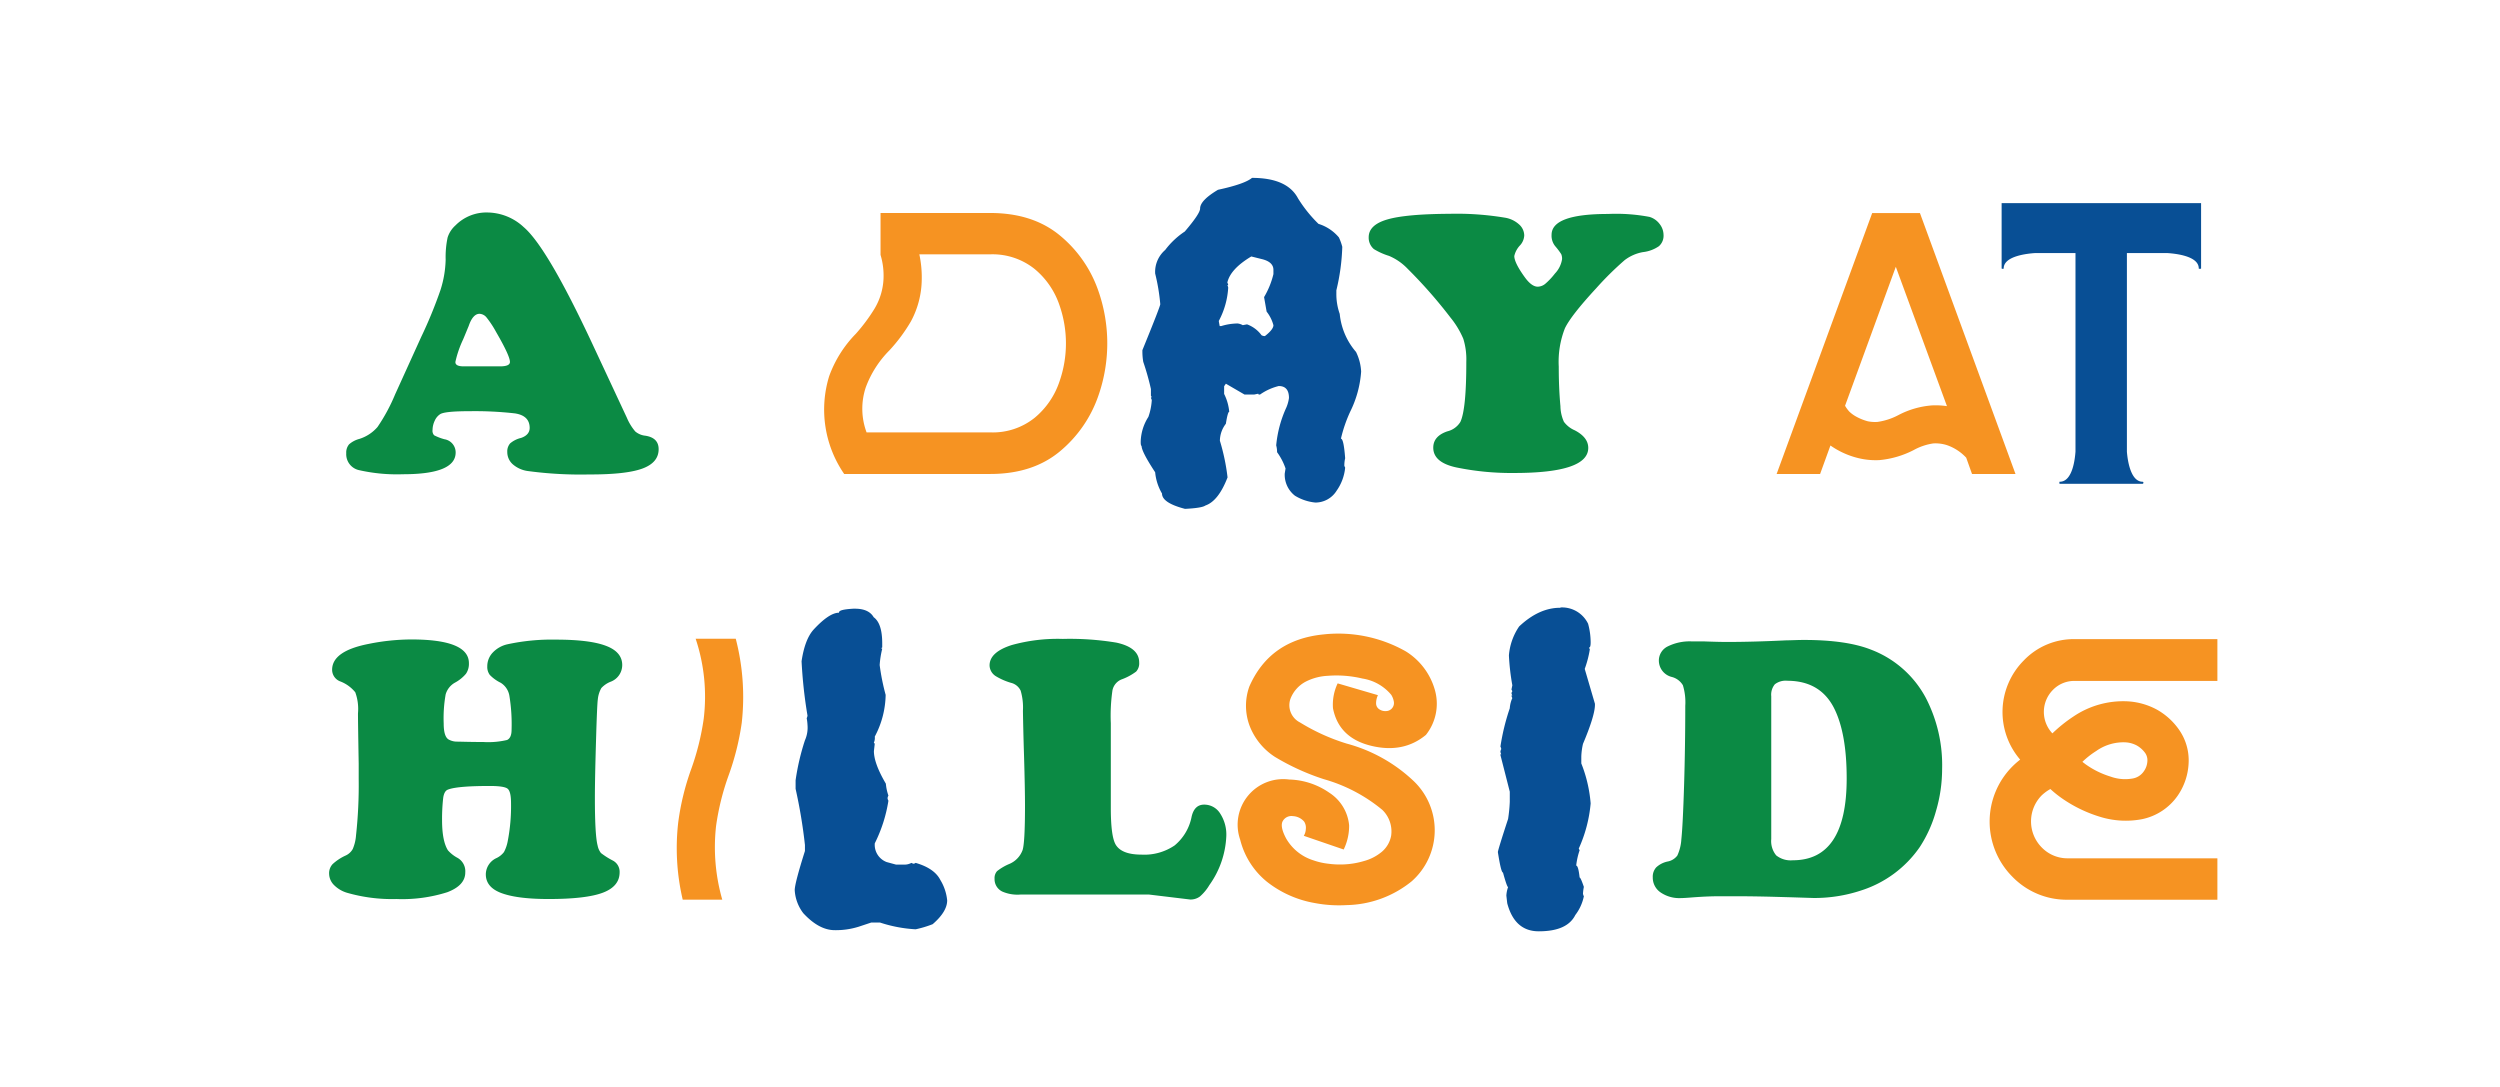 <svg id="Layer_1" data-name="Layer 1" xmlns="http://www.w3.org/2000/svg" viewBox="0 0 460 200"><defs><style>.cls-1{fill:#084f95;}.cls-2{fill:#0b8a44;}.cls-3{fill:#f69322;}</style></defs><path class="cls-1" d="M287.21,111.77a5.32,5.32,0,0,1,5,3,13.13,13.13,0,0,1,.47,3.45c0,.63-.1.94-.31.94l.16.32a19.62,19.62,0,0,1-.94,3.6l1.88,6.42v.16q0,2-2.2,7.21a11.92,11.92,0,0,0-.31,2.35v1.25a25.39,25.39,0,0,1,1.72,7.36,25.53,25.53,0,0,1-2.19,8.31l.16.31a13,13,0,0,0-.63,2.82q.39,0,.63,2.19c.13,0,.39.58.78,1.73a8.54,8.54,0,0,0-.16,1.25,1.28,1.28,0,0,0,.16.47,8.41,8.41,0,0,1-1.57,3.45c-1,2-3.21,3-6.73,3q-4.44,0-5.8-5.17l-.16-1.41a5.61,5.61,0,0,1,.32-1.56c-.14,0-.45-.89-.94-2.67-.24,0-.55-1.25-.94-3.76,0-.23.62-2.27,1.88-6.11a28.05,28.05,0,0,0,.31-3.13v-1.88l-1.72-6.74v-.15h.15a1.27,1.27,0,0,1-.15-.47,1.22,1.22,0,0,1,.15-.47,1.22,1.22,0,0,0-.15-.47,40.39,40.39,0,0,1,1.72-7.05,5.47,5.47,0,0,1,.47-1.88,1.16,1.16,0,0,1-.16-.47h.16a1.16,1.16,0,0,1-.16-.47l.16-.32-.16-.31.16-.78a41.93,41.93,0,0,1-.63-5.49,11,11,0,0,1,1.88-5.33q3.64-3.43,7.52-3.44Z"/><path class="cls-1" d="M157,112h.32c1.69,0,2.84.53,3.44,1.57q1.58,1.14,1.57,4.86v.62a.14.14,0,0,1-.16.16.15.15,0,0,0,.16.16,17.11,17.11,0,0,0-.47,3,41,41,0,0,0,1.1,5.49,16.85,16.85,0,0,1-2,7.67,2.13,2.13,0,0,1-.16,1.1.14.14,0,0,0,.16.16l-.16,1.41c0,1.51.73,3.5,2.2,6a8.84,8.84,0,0,0,.47,2.19,1.16,1.16,0,0,0-.16.47,1.07,1.07,0,0,0,.16.47,26.76,26.76,0,0,1-2.51,7.84,3.39,3.39,0,0,0,2.19,3.45l1.73.47h1.56a2.65,2.65,0,0,0,1.26-.32,1.11,1.11,0,0,0,.47.16l.31-.16q3.45,1,4.54,3.14a8.84,8.84,0,0,1,1.26,3.76q0,2.07-2.67,4.38a19.89,19.89,0,0,1-3.13.94,25.19,25.19,0,0,1-6.58-1.25h-1.57l-2.35.78a14,14,0,0,1-4.38.63q-2.91,0-5.8-3.13a7.68,7.68,0,0,1-1.57-4.23q0-1.26,1.88-7.21v-1.1a95,95,0,0,0-1.72-10.34v-1.57a43,43,0,0,1,1.72-7.36,5.69,5.69,0,0,0,.47-2.82,8.18,8.18,0,0,0-.15-1.25,1.27,1.27,0,0,0,.15-.47,86,86,0,0,1-1.09-10q.59-4,2.19-5.8,2.9-3.14,4.7-3.13C154.3,112.32,155.19,112.11,157,112Z"/><path class="cls-2" d="M318.78,164.91h-2.45c-1.42,0-3,.07-4.78.2-1.11.09-1.88.14-2.31.14a6.08,6.08,0,0,1-3.7-1.05,3.28,3.28,0,0,1-1.43-2.75,2.56,2.56,0,0,1,.63-1.85,4.41,4.41,0,0,1,2.05-1.07,2.89,2.89,0,0,0,1.84-1.11,8.37,8.37,0,0,0,.74-3c.18-1.69.35-5,.5-9.91s.22-9.79.22-14.63a10.68,10.68,0,0,0-.44-3.8,3.35,3.35,0,0,0-2.08-1.53,3.11,3.11,0,0,1-2.34-3,2.89,2.89,0,0,1,1.61-2.6,9.09,9.09,0,0,1,4.5-.93l2.24,0c1.9.07,3.28.1,4.14.1q4.86,0,11-.3c.86,0,1.93-.07,3.22-.07q7.79,0,12.29,1.77a19.12,19.12,0,0,1,10.12,8.89,26.86,26.86,0,0,1,3,13.1,27.31,27.31,0,0,1-1.12,7.69,23.67,23.67,0,0,1-3,6.67,20.78,20.78,0,0,1-10.86,8,27.23,27.23,0,0,1-8.69,1.36l-4.11-.13L326,165Q321.9,164.9,318.78,164.91Zm7.13-36.8v26.28a4.14,4.14,0,0,0,.91,3,4.27,4.27,0,0,0,3.06.9q9.92,0,9.91-15.07,0-8.31-2.31-12.9-2.55-5.05-8.62-5.06a3.23,3.23,0,0,0-2.29.65A3,3,0,0,0,325.91,128.11Z"/><path class="cls-2" d="M75.69,117.66q10.59,0,10.59,4.37a3.23,3.23,0,0,1-.54,1.94,7,7,0,0,1-2.07,1.66A3.62,3.62,0,0,0,82,127.77a25.08,25.08,0,0,0-.36,5.36c0,1.59.3,2.56.88,2.92a3.13,3.13,0,0,0,1.55.41c.69,0,2.31.07,4.87.07a15,15,0,0,0,4.35-.37c.56-.25.84-.88.84-1.87a32.47,32.47,0,0,0-.4-6.25,3.48,3.48,0,0,0-1.6-2.41,7.06,7.06,0,0,1-2-1.44,2.44,2.44,0,0,1-.47-1.58,3.64,3.64,0,0,1,1-2.53,5.31,5.31,0,0,1,2.75-1.54,38.49,38.49,0,0,1,8.86-.85q6.24,0,9.22,1.14c2,.75,3,1.94,3,3.54a3.28,3.28,0,0,1-2.11,3.06,4.6,4.6,0,0,0-1.73,1.17,5.2,5.2,0,0,0-.65,2.09c-.09.56-.2,3.08-.33,7.53s-.21,8-.21,10.63q0,6.89.51,8.76a3.15,3.15,0,0,0,.61,1.35,13.79,13.79,0,0,0,2.14,1.36,2.34,2.34,0,0,1,1.29,2.18q0,2.58-3.07,3.75t-10,1.17q-6,0-8.93-1.19c-1.75-.72-2.62-1.84-2.62-3.36a3.33,3.33,0,0,1,2-3,3.82,3.82,0,0,0,1.34-1.09,6.91,6.91,0,0,0,.69-2,33.79,33.79,0,0,0,.61-7c0-1.43-.21-2.31-.62-2.65s-1.51-.51-3.28-.51q-6.07,0-7.74.68c-.45.18-.74.71-.85,1.59a34.46,34.46,0,0,0-.2,4c0,2.58.36,4.43,1.08,5.57a6.35,6.35,0,0,0,1.77,1.39,2.83,2.83,0,0,1,1.42,2.68c0,1.58-1.09,2.79-3.29,3.63a27.38,27.38,0,0,1-9.4,1.26,29.89,29.89,0,0,1-9.1-1.16,5.62,5.62,0,0,1-2.39-1.44,3,3,0,0,1-.87-2A2.46,2.46,0,0,1,61.2,159a9.1,9.1,0,0,1,2.37-1.57,2.83,2.83,0,0,0,1.34-1.22,7.86,7.86,0,0,0,.6-2.51A84.9,84.9,0,0,0,66,143.35c0-.79,0-1.73,0-2.82q-.14-8.15-.13-9.3a8.92,8.92,0,0,0-.5-3.85,6.56,6.56,0,0,0-2.76-2,2.29,2.29,0,0,1-1.5-2.14q0-3.43,6.66-4.75A40.11,40.11,0,0,1,75.69,117.66Z"/><path class="cls-2" d="M204.39,133.08v15.59c0,3.5.3,5.77.92,6.78.74,1.2,2.32,1.8,4.71,1.8a9.9,9.9,0,0,0,6.11-1.69,9.09,9.09,0,0,0,3.13-5.3c.34-1.47,1.11-2.21,2.31-2.21a3.44,3.44,0,0,1,2.93,1.62,7.09,7.09,0,0,1,1.14,4.19,16.64,16.64,0,0,1-3.12,9,8.47,8.47,0,0,1-1.73,2.09,2.88,2.88,0,0,1-1.8.56l-7.54-.91H187.72a7,7,0,0,1-3.29-.55A2.52,2.52,0,0,1,183,161.7a1.92,1.92,0,0,1,.46-1.41,9.66,9.66,0,0,1,2.22-1.31,4.4,4.4,0,0,0,2.48-2.58c.29-.92.44-3.63.44-8.11q0-3.12-.17-9c-.12-3.76-.18-6.59-.21-8.49a11,11,0,0,0-.42-3.72,2.66,2.66,0,0,0-1.78-1.44,11.76,11.76,0,0,1-2.85-1.26,2.42,2.42,0,0,1-1.09-1.93q0-2.47,4.11-3.77a31.54,31.54,0,0,1,9.37-1.12,52.51,52.51,0,0,1,9.84.68q4.22.91,4.21,3.67a2.23,2.23,0,0,1-.56,1.66,10.38,10.38,0,0,1-2.73,1.46,2.76,2.76,0,0,0-1.63,2A32.55,32.55,0,0,0,204.39,133.08Z"/><path class="cls-3" d="M375.68,146.34a6.82,6.82,0,0,0,0,9.59,6.58,6.58,0,0,0,4.79,2H408v7.62H380.47a13.9,13.9,0,0,1-10.17-4.21,14.38,14.38,0,0,1,0-20.33,15.24,15.24,0,0,1,1.41-1.24,13.45,13.45,0,0,1,.66-18.24,12.71,12.71,0,0,1,9.37-3.93H408v7.69H381.74a5.47,5.47,0,0,0-4,1.65,5.75,5.75,0,0,0-.1,8,26.92,26.92,0,0,1,3.93-3.14,16.32,16.32,0,0,1,10-2.75,12.81,12.81,0,0,1,5.28,1.51,12.28,12.28,0,0,1,4.06,3.66,9.84,9.84,0,0,1,1.8,6.1,11.42,11.42,0,0,1-2,6.06,10.59,10.59,0,0,1-6.58,4.35,16,16,0,0,1-7.86-.48,24.86,24.86,0,0,1-6.86-3.35,19.88,19.88,0,0,1-2.14-1.72A7.93,7.93,0,0,0,375.68,146.34Zm12.68-3.44a7.88,7.88,0,0,0,4.07.34,3.1,3.1,0,0,0,2-1.27,3.5,3.5,0,0,0,.69-1.93,2.36,2.36,0,0,0-.38-1.45,4.88,4.88,0,0,0-1.55-1.41,5,5,0,0,0-2.1-.59,8.67,8.67,0,0,0-5.38,1.59,15.54,15.54,0,0,0-2.55,2l.59.45A15.89,15.89,0,0,0,388.36,142.9Z"/><path class="cls-3" d="M128,117.53h7.38a42.75,42.75,0,0,1,1.1,15.48,48.17,48.17,0,0,1-2.41,9.65,46.18,46.18,0,0,0-2.31,9.3,35,35,0,0,0,1.14,13.58h-7.28a41.51,41.51,0,0,1-.82-14.27,46.63,46.63,0,0,1,2.38-9.75,47,47,0,0,0,2.3-9.24A33.68,33.68,0,0,0,128,117.53Z"/><path class="cls-3" d="M240.2,125.45a6,6,0,0,0-2.76,3.14,3.55,3.55,0,0,0,1.76,4.34,37.11,37.11,0,0,0,8.62,3.9,28.7,28.7,0,0,1,12.3,6.89,12.52,12.52,0,0,1-.37,18.44,19.57,19.57,0,0,1-12,4.38,23.62,23.62,0,0,1-5.83-.38,19.63,19.63,0,0,1-8.82-3.93,14.47,14.47,0,0,1-4.91-7.74,8.38,8.38,0,0,1,9-11.06,13.53,13.53,0,0,1,7.4,2.43,8,8,0,0,1,3.65,6,10,10,0,0,1-1,4.45l-7.34-2.52a2.56,2.56,0,0,0,.37-1.24,2.06,2.06,0,0,0-.31-1.38,2.88,2.88,0,0,0-2.05-1,1.83,1.83,0,0,0-1.86.87c-.4.66-.2,1.75.61,3.26a8.82,8.82,0,0,0,5,4,12.4,12.4,0,0,0,2.8.63,15.74,15.74,0,0,0,2.86.12,15.17,15.17,0,0,0,3.65-.62,8.63,8.63,0,0,0,3.31-1.72,5.06,5.06,0,0,0,1.69-2.93,5.51,5.51,0,0,0-1.62-4.76,29.34,29.34,0,0,0-10.76-5.65,43.22,43.22,0,0,1-9-4.1,11.9,11.9,0,0,1-4.66-5.72,10.51,10.51,0,0,1-.06-7.21q3.78-8.64,13.68-9.61a25.18,25.18,0,0,1,15.13,3.13,12.27,12.27,0,0,1,5.31,7,9.22,9.22,0,0,1-1.62,8.36q-4.17,3.45-10.1,2t-7-6.89a9.07,9.07,0,0,1,.86-4.59l7.41,2.17a3.51,3.51,0,0,0-.34,1.52,1.29,1.29,0,0,0,.58,1.07,1.93,1.93,0,0,0,1.24.34,1.48,1.48,0,0,0,1.45-1.72,3.47,3.47,0,0,0-.48-1.27,8.61,8.61,0,0,0-5.31-3,20.51,20.51,0,0,0-6.38-.5A9.94,9.94,0,0,0,240.2,125.45Z"/><path class="cls-1" d="M230.37,32.73q6.47,0,8.46,3.76a24.69,24.69,0,0,0,3.77,4.7,8,8,0,0,1,3.76,2.5,9.76,9.76,0,0,1,.62,1.73,38.69,38.69,0,0,1-1.09,8V54a10.91,10.91,0,0,0,.62,3.76,12.56,12.56,0,0,0,3,7,9.21,9.21,0,0,1,.94,3.6,19.59,19.59,0,0,1-2,7.36,25.67,25.67,0,0,0-1.72,5q.51,0,.78,3.6a5.75,5.75,0,0,0-.15,1.41l.15.31a8.76,8.76,0,0,1-1.56,4.23,4.6,4.6,0,0,1-3.92,2.2,8.84,8.84,0,0,1-3.76-1.26,4.89,4.89,0,0,1-1.88-4.07l.15-.94a11.21,11.21,0,0,0-1.56-3,4.6,4.6,0,0,0-.16-1.25,21.4,21.4,0,0,1,1.88-7,6.76,6.76,0,0,0,.47-1.72c0-1.47-.63-2.2-1.88-2.2a10.27,10.27,0,0,0-3.45,1.57h-.15a.14.14,0,0,1-.16-.16l-.78.16H229l-3.44-2-.32.47v1.41a9.22,9.22,0,0,1,.94,3.29c-.18,0-.39.73-.62,2.2a5.19,5.19,0,0,0-1.1,3.13,38.28,38.28,0,0,1,1.41,6.74q-1.68,4.35-4.07,5.17c-.42.31-1.67.52-3.76.62q-4.23-1.1-4.23-2.82a9.4,9.4,0,0,1-1.26-3.91c-1.67-2.54-2.5-4.15-2.5-4.86-.11,0-.16-.26-.16-.78a8.84,8.84,0,0,1,1.41-4.55,11.22,11.22,0,0,0,.63-3.13,1.16,1.16,0,0,1-.16-.47h.16l-.16-.31V71.58a48.15,48.15,0,0,0-1.41-5,11.07,11.07,0,0,1-.16-2v-.15c2.2-5.38,3.29-8.2,3.29-8.46a35.94,35.94,0,0,0-.94-5.64A5.33,5.33,0,0,1,214.39,46,14.63,14.63,0,0,1,218,42.6q2.82-3.3,2.82-4.23c0-1,1.09-2.14,3.29-3.45Q229,33.87,230.37,32.73ZM225.83,52a1.28,1.28,0,0,1,.16.47h-.16a1.28,1.28,0,0,1,.16.47,14.77,14.77,0,0,1-1.73,6.11c0,.08.06.39.16.94h.31a10.53,10.53,0,0,1,3-.47,2.64,2.64,0,0,1,.94.31l.78-.15a5.71,5.71,0,0,1,2.67,2,1.17,1.17,0,0,0,.62.16c1.05-.81,1.57-1.49,1.57-2a6.9,6.9,0,0,0-1.25-2.5l-.47-2.67a15.35,15.35,0,0,0,1.72-4.23v-.78q0-1.49-2.19-2l-1.88-.47Q226.38,49.5,225.83,52Z"/><path class="cls-2" d="M108.93,63.13l6.42,13.75a9.68,9.68,0,0,0,1.53,2.5,3.38,3.38,0,0,0,1.86.79c1.63.25,2.45,1.08,2.45,2.48q0,2.47-3,3.57t-9.78,1.08a72.73,72.73,0,0,1-11.37-.64,5.3,5.3,0,0,1-2.7-1.24,3,3,0,0,1-1-2.26,2.23,2.23,0,0,1,.53-1.58,4.79,4.79,0,0,1,2-1c1.06-.36,1.59-1,1.59-1.84,0-1.51-.91-2.41-2.74-2.68a65.45,65.45,0,0,0-8.32-.4q-4.52,0-5.4.54A2.75,2.75,0,0,0,80,77.39a4.07,4.07,0,0,0-.41,1.7,1.22,1.22,0,0,0,.29,1,9.37,9.37,0,0,0,1.89.73,2.45,2.45,0,0,1,2.07,2.44q0,4-9.68,4a31.56,31.56,0,0,1-8.08-.75,3,3,0,0,1-2.37-3.12,2.33,2.33,0,0,1,.52-1.63,4.63,4.63,0,0,1,1.89-1,7.29,7.29,0,0,0,3.34-2.19,32.87,32.87,0,0,0,3.24-6L77.5,62a82.11,82.11,0,0,0,3.55-8.64A19.72,19.72,0,0,0,82,47.76a17.42,17.42,0,0,1,.36-4.06,5,5,0,0,1,1.44-2.22,8,8,0,0,1,6-2.38,9.92,9.92,0,0,1,6.55,2.68Q100.65,45.44,108.93,63.13ZM85.31,67.41H92q1.83,0,1.83-.81,0-1.12-2.54-5.5a18,18,0,0,0-1.77-2.69,1.75,1.75,0,0,0-1.29-.67c-.81,0-1.49.75-2,2.27-.09.2-.41,1-1,2.41a19.31,19.31,0,0,0-1.43,4.14C83.74,67.13,84.26,67.41,85.31,67.41Z"/><path class="cls-2" d="M266.74,39.34a54,54,0,0,1,10.15.71,5.05,5.05,0,0,1,2.57,1.2,2.76,2.76,0,0,1,1,2.06,2.9,2.9,0,0,1-.74,1.8,4.18,4.18,0,0,0-1.09,2c0,.81.64,2.12,1.93,3.9.84,1.16,1.63,1.74,2.38,1.74a2.24,2.24,0,0,0,1.39-.53,12.49,12.49,0,0,0,1.77-1.88,4.93,4.93,0,0,0,1.32-2.65,2.16,2.16,0,0,0-.15-.92,12.49,12.49,0,0,0-1.1-1.46,3.05,3.05,0,0,1-.68-2.1q0-3.84,10.38-3.84a33,33,0,0,1,7.64.54,3.6,3.6,0,0,1,1.85,1.29,3.29,3.29,0,0,1,.73,2,2.56,2.56,0,0,1-.85,2.1,6.42,6.42,0,0,1-2.95,1.09,7.78,7.78,0,0,0-3.36,1.48,58,58,0,0,0-5.23,5.17q-4.62,5-5.75,7.35a16.86,16.86,0,0,0-1.14,7.05c0,2.62.1,5.06.31,7.3a7.22,7.22,0,0,0,.64,2.87,4.87,4.87,0,0,0,2,1.57c1.65.86,2.48,1.94,2.48,3.23q0,4.62-13.65,4.62A50,50,0,0,1,267.93,86q-4.21-.92-4.21-3.63c0-1.41.86-2.41,2.58-3a3.87,3.87,0,0,0,2.41-1.74q1.1-2.34,1.09-11.06a12.77,12.77,0,0,0-.55-4.23,16.12,16.12,0,0,0-2.37-3.92,88.38,88.38,0,0,0-7.91-9,10.19,10.19,0,0,0-3.4-2.34,12,12,0,0,1-2.78-1.25,2.75,2.75,0,0,1-.95-2.18q0-2.27,3.43-3.27T266.74,39.34Z"/><path class="cls-3" d="M358.31,81.93a6.93,6.93,0,0,0-2.59-.34,10.63,10.63,0,0,0-3.58,1.21,17.11,17.11,0,0,1-6.35,1.86,13.5,13.5,0,0,1-3.61-.31A15,15,0,0,1,338,82.73c-.41-.23-.81-.49-1.2-.76l-1.9,5.24h-8l17.58-48h8.79l17.58,48h-8l-1.07-3A8.8,8.8,0,0,0,358.31,81.93ZM340.24,75.7a5.8,5.8,0,0,0,1.18.89,9.36,9.36,0,0,0,2.27.93,6.64,6.64,0,0,0,1.79.11,11.68,11.68,0,0,0,3.8-1.24,15.83,15.83,0,0,1,6.27-1.8,14.38,14.38,0,0,1,2.69.14l-9.41-25.64-9.34,25.57A6.45,6.45,0,0,0,340.24,75.7Z"/><path class="cls-3" d="M157.23,87.21h-1.9a20.88,20.88,0,0,1-2.76-18,21.67,21.67,0,0,1,4.9-7.79,31.81,31.81,0,0,0,3.44-4.62,11.69,11.69,0,0,0,1.66-5.55,13.24,13.24,0,0,0-.55-4.35V39.19h20.16c5.22,0,9.48,1.37,12.81,4.11a22.84,22.84,0,0,1,7.15,10.34,29.22,29.22,0,0,1,0,19.06A23.06,23.06,0,0,1,195,83.07q-5,4.14-12.79,4.14h-25ZM169.6,51.46a16.56,16.56,0,0,1-2,7.69,30.25,30.25,0,0,1-3.94,5.31,18.94,18.94,0,0,0-4.35,6.79,12.46,12.46,0,0,0,.14,8.31h22.75a12.29,12.29,0,0,0,8.17-2.68,14.72,14.72,0,0,0,4.58-6.7,21.3,21.3,0,0,0,0-14,14.75,14.75,0,0,0-4.62-6.72,12.39,12.39,0,0,0-8.17-2.66h-13A20.15,20.15,0,0,1,169.6,51.46Z"/><path class="cls-1" d="M404.79,49.46c-.15,0-.22,0-.22-.08,0-2.35-4.56-2.73-5.7-2.81h-7.52V83.1c.08,1.06.53,5.54,2.89,5.54a.17.17,0,0,1,.15.15c0,.15-.08.23-.15.23H379c-.07,0-.07-.08-.07-.23s0-.15.07-.15c2.43,0,2.81-4.48,2.89-5.54V46.57h-7.52c-1.06.08-5.69.46-5.69,2.81,0,.08-.08.08-.16.08s-.22,0-.22-.08v-12H405v12C405,49.46,404.87,49.46,404.79,49.46Z"/></svg>